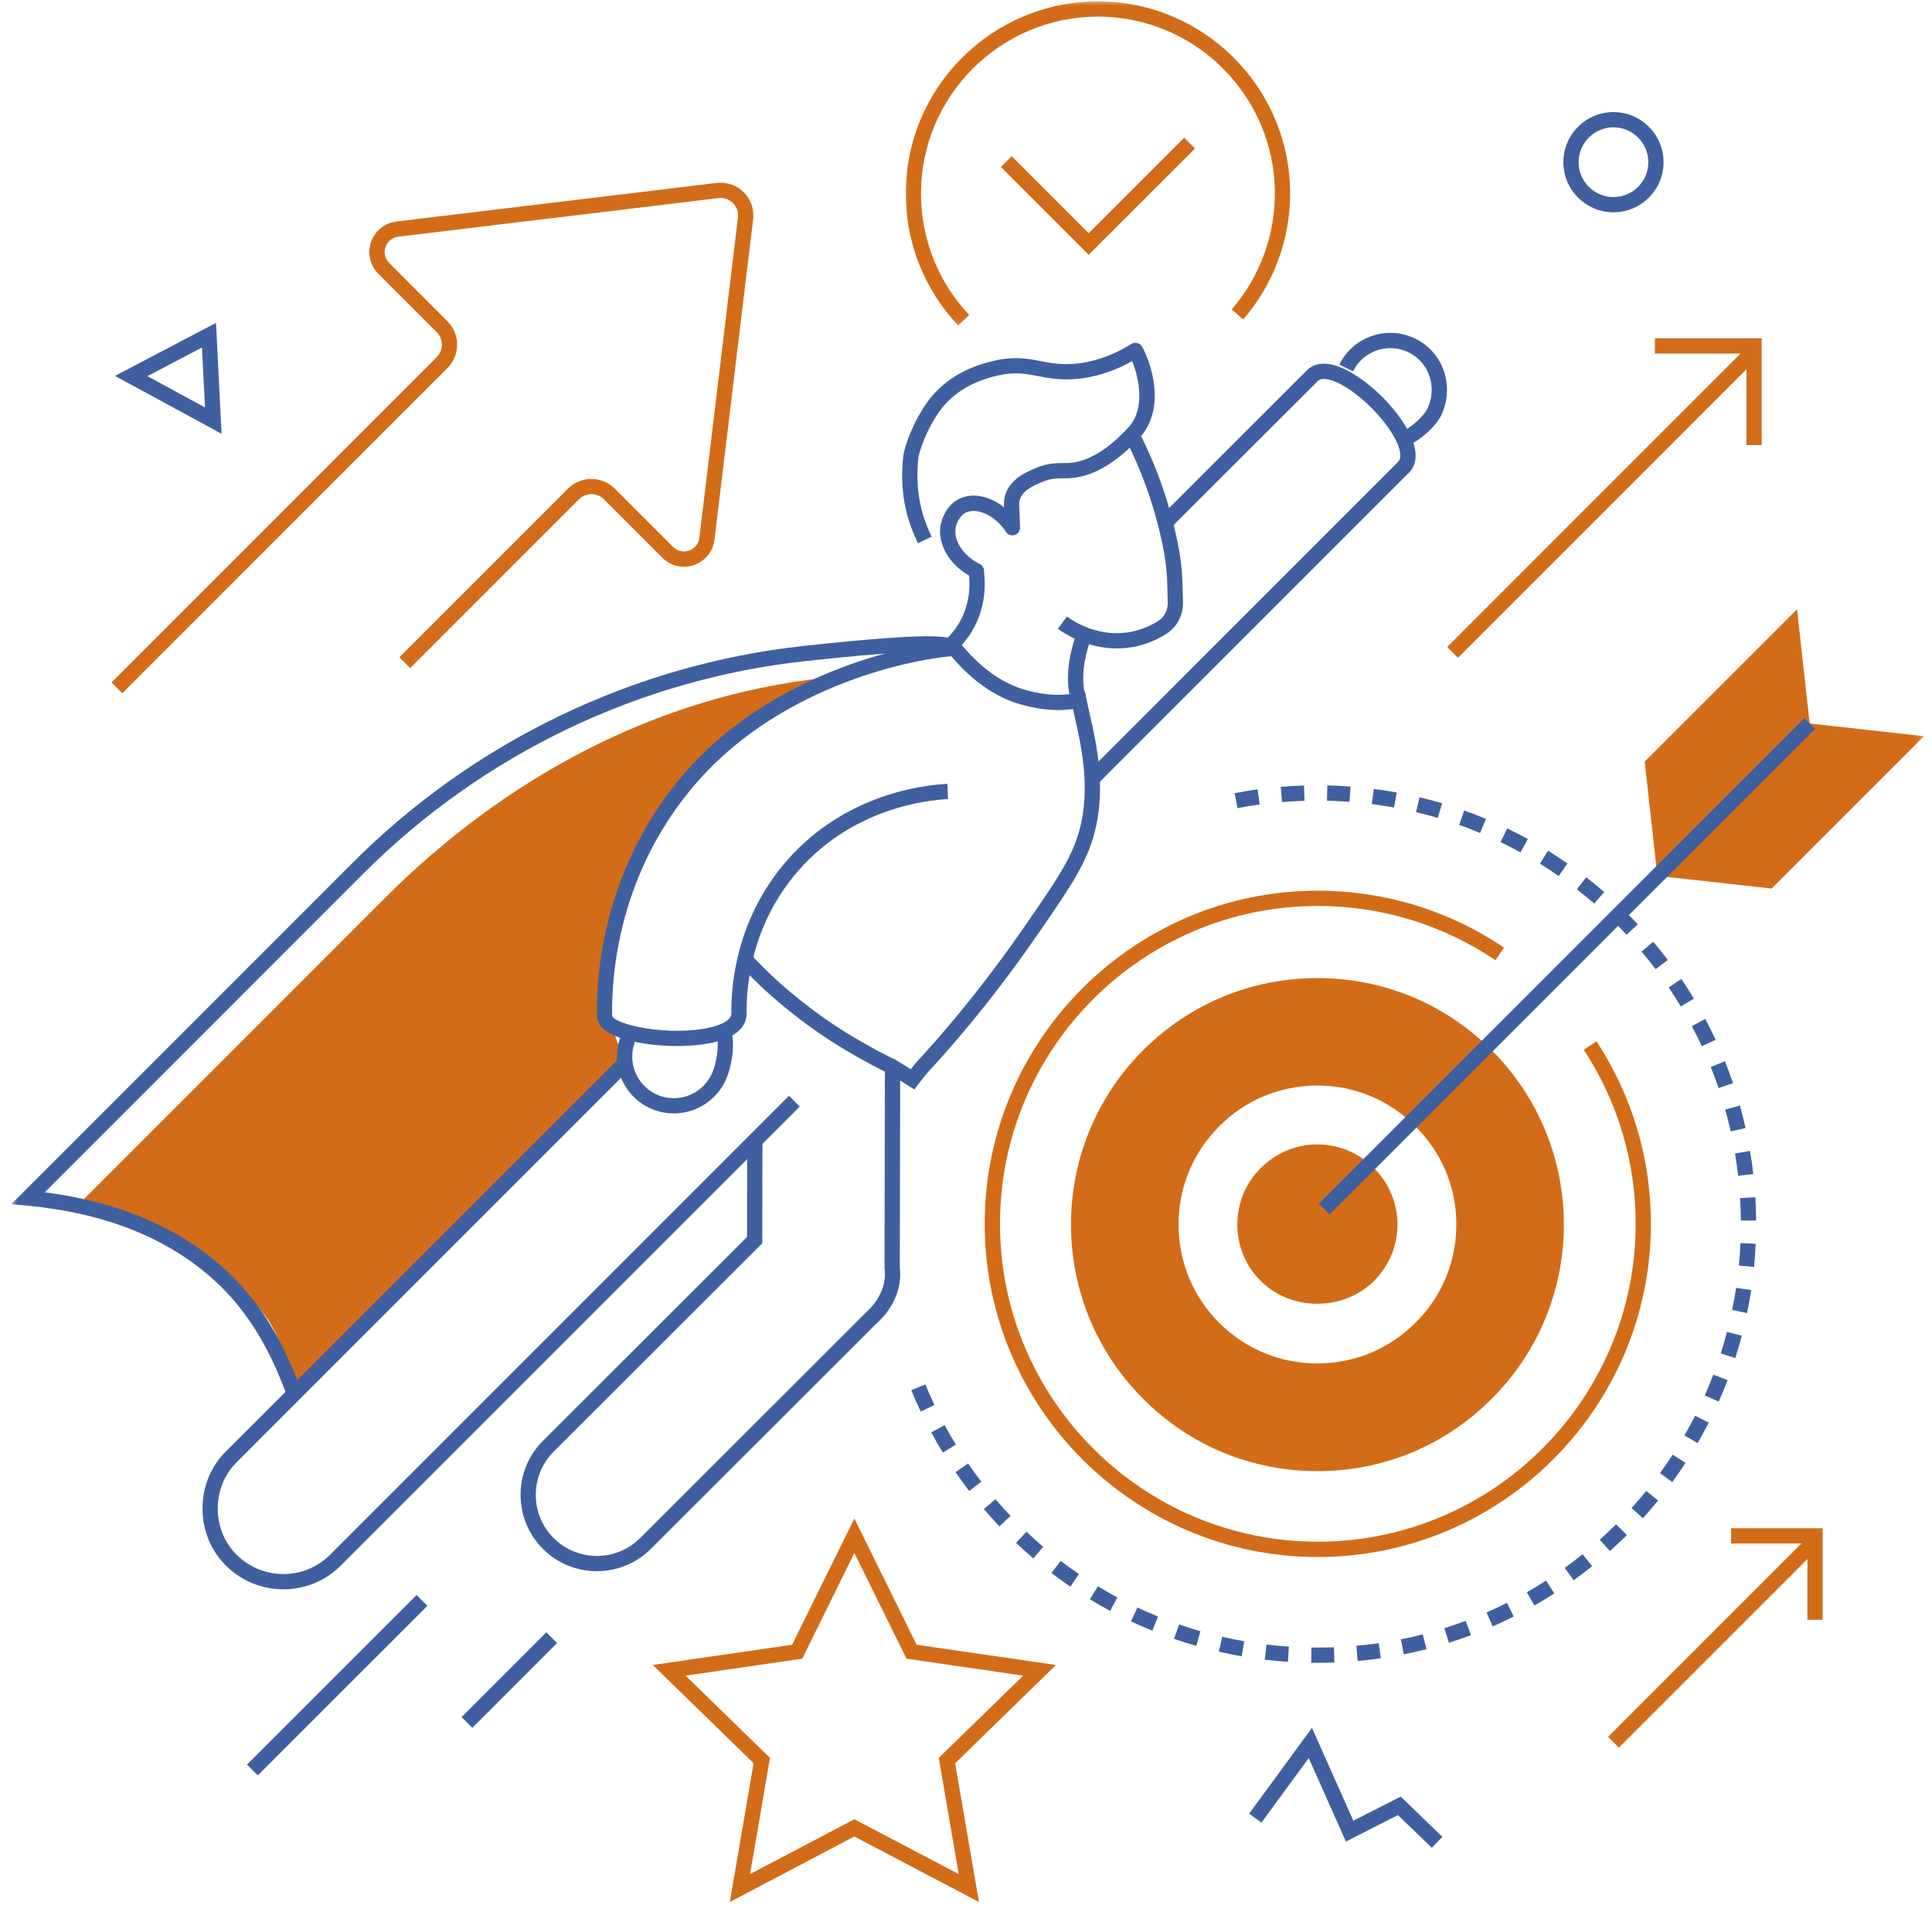 <svg width="167" height="165" viewBox="0 0 167 165" fill="none" xmlns="http://www.w3.org/2000/svg">
<path d="M71.229 58.599C56.651 60.177 43.609 67.281 33.245 77.641L6.969 103.922C11.708 104.37 16.703 107.797 18.823 109.677C21.927 112.432 23.182 113.547 24.182 116.021C24.781 117.521 25.229 118.859 25.771 119.906L27.224 118.453L54.12 91.792C54.12 91.792 52.391 88.714 52.547 85.25C52.786 79.932 55.708 71.776 59.302 67.698C62.5 64.073 66.349 61.125 69.708 59.708C71.844 58.818 72.906 58.411 71.229 58.599Z" fill="#D36C18"/>
<path d="M123.766 159.708L120.833 156.88L116.339 159.167L113.125 151.953L109.036 157.531L107.974 156.755L113.406 149.339L116.979 157.365L121.078 155.281L124.677 158.76L123.766 159.708Z" fill="#3F60A0"/>
<path d="M73.849 157.24L82.87 161.979L81.146 151.938L88.443 144.828L78.359 143.359L73.849 134.229L69.344 143.359L59.26 144.828L66.557 151.938L64.833 161.979L73.849 157.24ZM84.62 164.391L73.849 158.729L63.083 164.391L65.141 152.396L56.427 143.906L68.469 142.156L73.849 131.245L79.234 142.156L91.276 143.906L82.562 152.396L84.62 164.391Z" fill="#D36C18"/>
<path d="M12.74 32.51L17.719 35.214L17.458 30.037L12.74 32.51ZM19.151 37.49L9.938 32.49L18.672 27.906L19.151 37.49Z" fill="#3F60A0"/>
<path d="M139.469 11.005C137.807 11.005 136.453 12.359 136.453 14.021C136.453 15.682 137.807 17.031 139.469 17.031C141.125 17.031 142.479 15.682 142.479 14.021C142.479 12.359 141.125 11.005 139.469 11.005ZM139.469 18.349C137.078 18.349 135.135 16.406 135.135 14.021C135.135 11.63 137.078 9.688 139.469 9.688C141.854 9.688 143.797 11.63 143.797 14.021C143.797 16.406 141.854 18.349 139.469 18.349Z" fill="#3F60A0"/>
<path d="M10.568 59.917L9.641 58.984L37.745 30.875C38.344 30.276 38.344 29.302 37.745 28.703L32.708 23.667C31.984 22.943 31.74 21.885 32.073 20.917C32.411 19.948 33.25 19.271 34.271 19.146L61.943 15.812C62.812 15.713 63.667 16 64.287 16.62C64.906 17.24 65.203 18.094 65.099 18.963L61.76 46.641C61.635 47.656 60.958 48.5 59.99 48.833C59.021 49.167 57.969 48.927 57.245 48.198L52.208 43.161C51.609 42.562 50.635 42.562 50.036 43.161L35.453 57.745L34.521 56.812L49.104 42.229C50.214 41.12 52.026 41.12 53.141 42.229L58.177 47.271C58.547 47.641 59.062 47.755 59.557 47.589C60.052 47.417 60.385 47.005 60.453 46.484L63.786 18.807C63.844 18.344 63.688 17.885 63.354 17.552C63.026 17.224 62.568 17.057 62.099 17.12L34.427 20.458C33.906 20.521 33.495 20.854 33.323 21.349C33.151 21.844 33.271 22.359 33.641 22.729L38.677 27.771C39.792 28.885 39.792 30.693 38.677 31.807L10.568 59.917Z" fill="#D36C18"/>
<path d="M22.281 153.448L21.349 152.516L36.01 137.859L36.943 138.792L22.281 153.448Z" fill="#3F60A0"/>
<path d="M40.828 149.339L39.896 148.406L47.224 141.078L48.156 142.01L40.828 149.339Z" fill="#3F60A0"/>
<path d="M126.026 56.854L125.094 55.922L150.896 30.115L151.828 31.047L126.026 56.854Z" fill="#D36C18"/>
<path d="M152.276 38.469H150.958V30.557H143.047V29.24H152.276V38.469Z" fill="#D36C18"/>
<path d="M139.932 151.047L139 150.115L156.349 132.766L157.281 133.698L139.932 151.047Z" fill="#D36C18"/>
<path d="M157.547 140H156.229V133.406H149.635V132.089H157.547V140Z" fill="#D36C18"/>
<mask id="mask0_33_211" style="mask-type:luminance" maskUnits="userSpaceOnUse" x="0" y="54" width="84" height="68">
<path d="M0.953 54H83.333V122H0.953V54Z" fill="white"/>
</mask>
<g mask="url(#mask0_33_211)">
<path d="M24.833 120.698C23.969 118.438 22.37 114.229 18.703 110.823C14.677 107.073 9.182 104.849 2.37 104.208L0.974 104.078L30.536 74.516C41.005 64.052 54.828 57.417 69.458 55.828C82.255 54.443 82.5 55.052 82.76 55.698L81.536 56.188C81.599 56.339 81.703 56.411 81.74 56.427C81.479 56.312 79.844 56.031 69.604 57.141C55.266 58.693 41.724 65.193 31.469 75.448L3.87 103.052C10.344 103.88 15.635 106.167 19.599 109.854C23.49 113.474 25.167 117.865 26.062 120.224L24.833 120.698Z" fill="#3F60A0"/>
</g>
<path d="M51.594 135.797C49.823 135.797 48.167 135.109 46.927 133.87C44.354 131.297 44.354 127.109 46.927 124.536L64.573 106.911L64.588 98.464H65.906L65.891 107.458L47.859 125.469C45.797 127.526 45.797 130.88 47.859 132.938C49.917 134.995 53.266 134.995 55.328 132.938L74.891 113.396C74.906 113.385 76.745 111.865 76.463 109.677L76.458 109.589L76.49 92.354H77.812L77.776 109.552C78.109 112.313 76.047 114.151 75.75 114.401L56.26 133.87C55.016 135.109 53.359 135.797 51.594 135.797Z" fill="#3F60A0"/>
<path d="M24.5 137.365C22.703 137.365 20.911 136.688 19.542 135.328C18.229 134.036 17.505 132.276 17.505 130.38C17.505 128.484 18.229 126.729 19.542 125.432L53.656 91.323L54.583 92.255L20.469 126.37C19.406 127.417 18.823 128.844 18.823 130.38C18.823 131.922 19.406 133.344 20.469 134.391C22.693 136.599 26.302 136.599 28.51 134.396L68.198 94.708L69.13 95.641L29.448 135.323C28.083 136.688 26.292 137.365 24.5 137.365Z" fill="#3F60A0"/>
<path d="M121.573 38.562L121.099 37.333C121.979 36.995 123.12 35.917 123.396 35.302C124.245 33.458 123.531 31.333 121.776 30.463C120.917 30.037 119.937 29.974 119.026 30.281C118.115 30.588 117.38 31.234 116.953 32.094L115.771 31.51C116.354 30.328 117.359 29.453 118.604 29.031C119.849 28.609 121.182 28.698 122.359 29.281C124.76 30.469 125.745 33.354 124.599 35.854C124.146 36.833 122.708 38.125 121.573 38.562Z" fill="#3F60A0"/>
<path d="M94.635 68.005L93.703 67.073L120.859 39.911C121.063 39.708 121.099 39.344 120.964 38.839C120.391 36.703 117.073 33.391 114.953 32.828C114.458 32.698 114.104 32.734 113.906 32.938L101.25 45.573L100.318 44.641L112.969 32.005C113.349 31.62 114.063 31.229 115.286 31.552C117.896 32.245 121.531 35.875 122.24 38.495C122.573 39.734 122.182 40.458 121.792 40.849L94.635 68.005Z" fill="#3F60A0"/>
<path d="M96.542 56.042C93.979 56.042 92.047 54.792 91.443 54.349L92.224 53.286C92.823 53.729 95 55.13 97.734 54.615C98.578 54.453 99.385 54.135 100.13 53.661C100.646 53.333 100.958 52.724 100.937 52.078C100.927 51.786 100.922 51.505 100.917 51.245C100.885 49.948 100.865 48.922 100.5 47.141C99.688 43.172 98.38 40.115 97.432 38.25L98.604 37.651C100.026 40.432 101.125 43.62 101.792 46.875C102.177 48.776 102.203 49.906 102.234 51.214C102.24 51.474 102.245 51.745 102.255 52.036C102.292 53.146 101.745 54.198 100.839 54.776C99.953 55.339 98.99 55.719 97.979 55.911C97.484 56.005 97 56.042 96.542 56.042Z" fill="#3F60A0"/>
<path d="M82.339 56.516L81.495 55.5C81.943 55.13 82.333 54.703 82.656 54.234C83.833 52.531 83.859 50.719 83.766 49.75C81.969 48.714 80.979 46.917 81.328 45.271C81.385 45.016 81.719 43.708 82.906 43.12C84.073 42.547 85.552 42.865 86.787 43.849L86.781 43.661C86.729 42.276 87.625 41.208 89.453 40.49L89.542 40.453C90.698 39.943 91.62 40.042 92.276 40.021C93.958 39.969 95.755 38.901 97.615 36.859C99.089 35.125 98.344 32.401 97.865 31.213C96.547 31.953 95.167 32.443 93.75 32.667C92.026 32.938 90.818 32.714 89.755 32.51C88.656 32.302 87.708 32.125 86.271 32.453C84.057 32.948 82.38 33.964 81.276 35.464C80.089 37.068 79.448 39.047 79.385 39.562C78.99 43.125 80.073 45.411 80.531 46.385L79.344 46.948C78.547 45.276 77.688 42.906 78.078 39.417C78.177 38.531 78.995 36.339 80.214 34.677C81.51 32.917 83.448 31.734 85.979 31.167C87.688 30.781 88.865 31 90 31.219C91.052 31.411 92.042 31.599 93.542 31.365C95.01 31.13 96.438 30.578 97.787 29.729C98.078 29.542 98.458 29.615 98.667 29.891C99.031 30.38 101.094 34.807 98.604 37.734C96.479 40.062 94.37 41.271 92.318 41.339C91.708 41.359 90.964 41.266 90.078 41.661L89.938 41.719C88.672 42.219 88.068 42.839 88.099 43.615L88.172 45.583C88.182 45.88 87.995 46.146 87.719 46.24C87.432 46.328 87.13 46.224 86.964 45.974C85.917 44.401 84.349 43.88 83.49 44.302C82.823 44.635 82.625 45.51 82.62 45.547C82.375 46.688 83.245 48.031 84.688 48.745C84.896 48.849 85.037 49.057 85.052 49.292L85.068 49.557C85.193 50.667 85.193 52.885 83.74 54.984C83.349 55.552 82.875 56.068 82.339 56.516Z" fill="#3F60A0"/>
<path d="M58.234 96.234C57.505 96.234 56.766 96.073 56.073 95.729C54.896 95.146 54.016 94.141 53.594 92.896C53.172 91.651 53.26 90.318 53.844 89.141L55.026 89.724C54.599 90.583 54.531 91.562 54.839 92.474C55.151 93.385 55.792 94.12 56.656 94.547C58.427 95.422 60.589 94.693 61.479 92.912C61.938 91.995 62.219 90.271 61.911 89.333L63.167 88.927C63.599 90.255 63.24 92.339 62.656 93.505C61.797 95.229 60.047 96.234 58.234 96.234Z" fill="#3F60A0"/>
<path d="M58.542 90.406C55.656 90.406 51.625 89.734 51.594 87.807C51.526 84.156 52.156 74.787 59.349 66.625C67.042 57.906 78.953 55.531 82.896 55.349L82.953 56.667C79.172 56.839 67.729 59.12 60.339 67.5C53.448 75.312 52.849 84.287 52.911 87.787C53.005 88.375 56.385 89.344 59.922 89.031C61.906 88.854 63.234 88.281 63.219 87.604C63.182 85.312 63.573 79.422 68.073 74.318C73.135 68.578 79.927 67.839 81.891 67.75L81.948 69.068C80.12 69.151 73.781 69.839 69.062 75.193C64.865 79.948 64.5 85.443 64.537 87.578C64.568 89.307 62.5 90.339 58.865 90.406C58.755 90.406 58.651 90.406 58.542 90.406Z" fill="#3F60A0"/>
<path d="M79.031 94.156L76.589 92.641L77.281 91.516L78.724 92.412C78.958 92.115 79.198 91.823 79.453 91.542C80.781 90.115 84.292 86.203 88.297 80.458C90.974 76.599 92.318 74.662 93.062 72.537C94.417 68.641 93.495 64.583 92.885 61.901C92.839 61.688 92.792 61.479 92.745 61.281C91.693 61.432 90.271 61.453 88.271 60.896C85.953 60.25 83.797 58.698 81.859 56.271L82.891 55.448C84.651 57.651 86.578 59.057 88.625 59.625C90.776 60.224 92.104 60.089 93.12 59.875L93.776 59.74L93.906 60.391C93.979 60.755 94.073 61.167 94.172 61.609C94.818 64.438 95.787 68.714 94.307 72.969C93.5 75.266 92.125 77.25 89.38 81.214C85.328 87.026 81.766 90.995 80.422 92.432C80.073 92.818 79.729 93.26 79.396 93.688L79.031 94.156Z" fill="#3F60A0"/>
<path d="M76.87 92.807C75.87 92.338 74.542 91.62 73.229 90.844C71.578 89.87 70.031 88.807 68.5 87.594C66.838 86.292 65.292 84.865 63.906 83.354L64.88 82.463C66.213 83.922 67.708 85.297 69.318 86.557C70.802 87.734 72.302 88.766 73.896 89.708C75.177 90.463 76.469 91.161 77.432 91.615L76.87 92.807Z" fill="#3F60A0"/>
<path d="M92.635 60.729C91.714 57.974 93.068 54.724 93.125 54.589L94.339 55.104C94.328 55.13 93.125 58.031 93.88 60.312L92.635 60.729Z" fill="#3F60A0"/>
<path d="M106.953 105.833C106.953 107.688 107.667 109.422 108.99 110.719C111.589 113.339 116.141 113.339 118.76 110.719C120.057 109.422 120.797 107.688 120.797 105.833C120.797 104 120.057 102.245 118.76 100.948C117.464 99.651 115.708 98.912 113.875 98.912C112.021 98.912 110.292 99.651 108.99 100.948C107.667 102.245 106.953 104 106.953 105.833Z" fill="#D36C18"/>
<path d="M101.87 105.833C101.87 102.625 103.115 99.625 105.38 97.359C107.641 95.068 110.672 93.823 113.875 93.823C117.083 93.823 120.083 95.068 122.349 97.359C124.641 99.625 125.885 102.625 125.885 105.833C125.885 109.036 124.641 112.063 122.349 114.328C120.083 116.594 117.083 117.844 113.875 117.844C110.672 117.844 107.641 116.594 105.38 114.328C103.115 112.063 101.87 109.036 101.87 105.833ZM98.812 120.896C102.833 124.943 108.177 127.151 113.875 127.151C119.578 127.151 124.917 124.943 128.938 120.896C137.26 112.599 137.26 99.089 128.938 90.771C124.917 86.75 119.578 84.537 113.875 84.537C108.177 84.537 102.833 86.75 98.812 90.771C90.495 99.089 90.495 112.599 98.812 120.896Z" fill="#D36C18"/>
<path d="M113.906 134.573C98.031 134.573 85.115 121.656 85.115 105.776C85.115 89.901 98.031 76.984 113.906 76.984C119.677 76.984 125.245 78.688 130.005 81.901L129.271 82.995C124.724 79.927 119.417 78.302 113.906 78.302C98.76 78.302 86.438 90.63 86.438 105.776C86.438 120.927 98.76 133.25 113.906 133.25C129.057 133.25 141.385 120.927 141.385 105.776C141.385 100.406 139.833 95.203 136.901 90.729L138 90.005C141.078 94.693 142.703 100.146 142.703 105.776C142.703 121.656 129.786 134.573 113.906 134.573Z" fill="#D36C18"/>
<path d="M143.26 75.703L156.427 62.531L155.333 52.661L142.167 65.823L143.26 75.703Z" fill="#D36C18"/>
<mask id="mask1_33_211" style="mask-type:luminance" maskUnits="userSpaceOnUse" x="142" y="62" width="25" height="16">
<path d="M142 62H166.688V78H142V62Z" fill="white"/>
</mask>
<g mask="url(#mask1_33_211)">
<path d="M143.26 75.703L156.427 62.531L166.302 63.63L153.135 76.797L143.26 75.703Z" fill="#D36C18"/>
</g>
<path d="M114.927 104.969L113.995 104.036L155.964 62.068L156.896 63L114.927 104.969Z" fill="#3F60A0"/>
<path d="M116.646 69.297C116 69.25 115.344 69.219 114.703 69.203L114.734 67.885C115.396 67.901 116.073 67.932 116.745 67.984L116.646 69.297ZM110.812 69.323L110.708 68.005C111.375 67.953 112.052 67.917 112.719 67.891L112.76 69.213C112.115 69.234 111.458 69.271 110.812 69.323ZM120.5 69.792C119.87 69.677 119.219 69.578 118.578 69.495L118.745 68.188C119.411 68.271 120.083 68.375 120.734 68.495L120.5 69.792ZM106.964 69.849L106.719 68.552C107.38 68.427 108.047 68.318 108.703 68.224L108.885 69.531C108.25 69.62 107.604 69.724 106.964 69.849ZM124.276 70.693C123.656 70.505 123.021 70.338 122.401 70.193L122.703 68.911C123.349 69.062 124.005 69.234 124.656 69.427L124.276 70.693ZM127.937 71.995C127.344 71.745 126.734 71.51 126.13 71.297L126.568 70.052C127.198 70.276 127.828 70.521 128.443 70.776L127.937 71.995ZM131.432 73.672C130.865 73.359 130.281 73.062 129.708 72.786L130.281 71.599C130.875 71.885 131.479 72.193 132.068 72.516L131.432 73.672ZM134.734 75.713C134.203 75.344 133.656 74.99 133.109 74.651L133.807 73.526C134.37 73.88 134.937 74.25 135.49 74.63L134.734 75.713ZM137.802 78.094C137.318 77.677 136.812 77.26 136.302 76.865L137.109 75.823C137.641 76.234 138.161 76.667 138.667 77.099L137.802 78.094ZM140.604 80.792C140.161 80.318 139.703 79.854 139.24 79.406L140.151 78.453C140.635 78.917 141.109 79.401 141.568 79.891L140.604 80.792ZM143.109 83.766C142.719 83.25 142.307 82.734 141.896 82.245L142.906 81.396C143.333 81.906 143.755 82.432 144.161 82.974L143.109 83.766ZM145.286 86.99C144.953 86.438 144.599 85.885 144.24 85.349L145.333 84.609C145.703 85.167 146.068 85.74 146.417 86.312L145.286 86.99ZM147.104 90.427C146.833 89.844 146.547 89.26 146.24 88.688L147.406 88.068C147.719 88.661 148.021 89.271 148.302 89.875L147.104 90.427ZM148.552 94.042C148.344 93.432 148.115 92.818 147.875 92.219L149.104 91.729C149.349 92.349 149.583 92.984 149.802 93.62L148.552 94.042ZM149.599 97.786C149.458 97.151 149.297 96.516 149.125 95.901L150.396 95.547C150.573 96.182 150.74 96.844 150.885 97.5L149.599 97.786ZM150.245 101.62C150.172 100.974 150.078 100.328 149.969 99.693L151.271 99.474C151.385 100.13 151.479 100.802 151.552 101.469L150.245 101.62ZM150.479 105.495C150.469 104.849 150.448 104.193 150.411 103.552L151.729 103.474C151.766 104.135 151.792 104.812 151.797 105.484L150.479 105.495ZM151.62 109.505L150.307 109.38C150.37 108.74 150.417 108.083 150.443 107.443L151.76 107.5C151.729 108.167 151.682 108.844 151.62 109.505ZM151.016 113.49L149.724 113.224C149.854 112.594 149.969 111.948 150.068 111.307L151.37 111.505C151.271 112.172 151.151 112.839 151.016 113.49ZM149.995 117.38L148.74 116.979C148.937 116.37 149.12 115.74 149.281 115.115L150.557 115.448C150.385 116.094 150.198 116.745 149.995 117.38ZM148.562 121.141L147.359 120.609C147.62 120.016 147.87 119.411 148.094 118.812L149.328 119.281C149.094 119.906 148.833 120.531 148.562 121.141ZM79.583 122.005C79.297 121.396 79.021 120.776 78.771 120.156L79.99 119.656C80.234 120.255 80.495 120.854 80.776 121.437L79.583 122.005ZM146.745 124.729L145.599 124.068C145.922 123.51 146.234 122.932 146.526 122.359L147.703 122.958C147.396 123.552 147.073 124.146 146.745 124.729ZM81.5 125.547C81.146 124.974 80.812 124.391 80.495 123.802L81.651 123.172C81.958 123.74 82.286 124.307 82.625 124.859L81.5 125.547ZM144.552 128.099L143.484 127.323C143.87 126.797 144.24 126.26 144.583 125.724L145.693 126.437C145.333 126.995 144.948 127.552 144.552 128.099ZM83.776 128.87C83.375 128.344 82.974 127.797 82.594 127.24L83.682 126.49C84.047 127.031 84.432 127.557 84.823 128.062L83.776 128.87ZM142.01 131.219L141.031 130.339C141.469 129.859 141.891 129.365 142.302 128.859L143.323 129.693C142.901 130.208 142.458 130.724 142.01 131.219ZM86.396 131.927C85.938 131.448 85.484 130.943 85.047 130.432L86.047 129.578C86.469 130.068 86.906 130.552 87.349 131.016L86.396 131.927ZM139.156 134.062L138.281 133.078C138.755 132.651 139.234 132.198 139.693 131.745L140.625 132.677C140.146 133.151 139.656 133.615 139.156 134.062ZM89.318 134.693C88.807 134.26 88.302 133.807 87.823 133.349L88.729 132.391C89.193 132.833 89.682 133.271 90.172 133.693L89.318 134.693ZM136.021 136.583L135.25 135.516C135.776 135.135 136.297 134.74 136.797 134.339L137.625 135.365C137.104 135.781 136.568 136.193 136.021 136.583ZM92.521 137.135C91.969 136.76 91.422 136.365 90.885 135.958L91.688 134.911C92.203 135.302 92.729 135.687 93.266 136.047L92.521 137.135ZM132.63 138.766L131.979 137.62C132.536 137.302 133.094 136.964 133.641 136.609L134.354 137.719C133.786 138.083 133.208 138.432 132.63 138.766ZM95.963 139.229C95.375 138.917 94.786 138.578 94.213 138.229L94.896 137.104C95.453 137.437 96.021 137.766 96.583 138.068L95.963 139.229ZM129.026 140.573L128.495 139.365C129.083 139.109 129.677 138.828 130.26 138.536L130.849 139.719C130.245 140.021 129.63 140.307 129.026 140.573ZM99.604 140.943C98.984 140.687 98.365 140.417 97.76 140.135L98.318 138.937C98.901 139.214 99.5 139.474 100.099 139.719L99.604 140.943ZM125.245 141.984L124.849 140.724C125.464 140.531 126.083 140.323 126.693 140.094L127.151 141.328C126.521 141.562 125.88 141.786 125.245 141.984ZM103.406 142.255C102.766 142.073 102.12 141.87 101.484 141.646L101.917 140.401C102.531 140.615 103.151 140.812 103.766 140.984L103.406 142.255ZM121.344 142.984L121.089 141.693C121.714 141.568 122.349 141.422 122.979 141.26L123.307 142.536C122.656 142.703 121.995 142.854 121.344 142.984ZM107.328 143.156C106.677 143.042 106.01 142.906 105.354 142.755L105.651 141.469C106.281 141.615 106.922 141.745 107.557 141.854L107.328 143.156ZM117.359 143.562L117.24 142.245C117.885 142.187 118.531 142.115 119.172 142.021L119.359 143.323C118.698 143.422 118.026 143.5 117.359 143.562ZM111.328 143.635C110.656 143.589 109.984 143.526 109.323 143.448L109.479 142.141C110.115 142.214 110.766 142.276 111.411 142.318L111.328 143.635ZM113.786 143.719C113.635 143.719 113.49 143.719 113.339 143.719L113.359 142.396C113.526 142.396 113.703 142.401 113.875 142.401C114.354 142.401 114.828 142.391 115.302 142.375L115.349 143.693C114.833 143.714 114.312 143.719 113.786 143.719Z" fill="#3F60A0"/>
<mask id="mask2_33_211" style="mask-type:luminance" maskUnits="userSpaceOnUse" x="78" y="0" width="35" height="29">
<path d="M78 0.005H112.667V28.667H78V0.005Z" fill="white"/>
</mask>
<g mask="url(#mask2_33_211)">
<path d="M82.818 28.125C79.901 25.031 78.292 20.984 78.292 16.729C78.292 7.568 85.745 0.12 94.906 0.12C104.063 0.12 111.516 7.568 111.516 16.729C111.516 20.729 110.073 24.594 107.458 27.609L106.464 26.745C108.87 23.969 110.198 20.411 110.198 16.729C110.198 8.297 103.333 1.437 94.906 1.437C86.474 1.437 79.609 8.297 79.609 16.729C79.609 20.646 81.089 24.375 83.776 27.224L82.818 28.125Z" fill="#D36C18"/>
</g>
<path d="M94.104 22.021L86.516 14.432L87.448 13.5L94.104 20.156L102.359 11.901L103.292 12.839L94.104 22.021Z" fill="#D36C18"/>
</svg>
